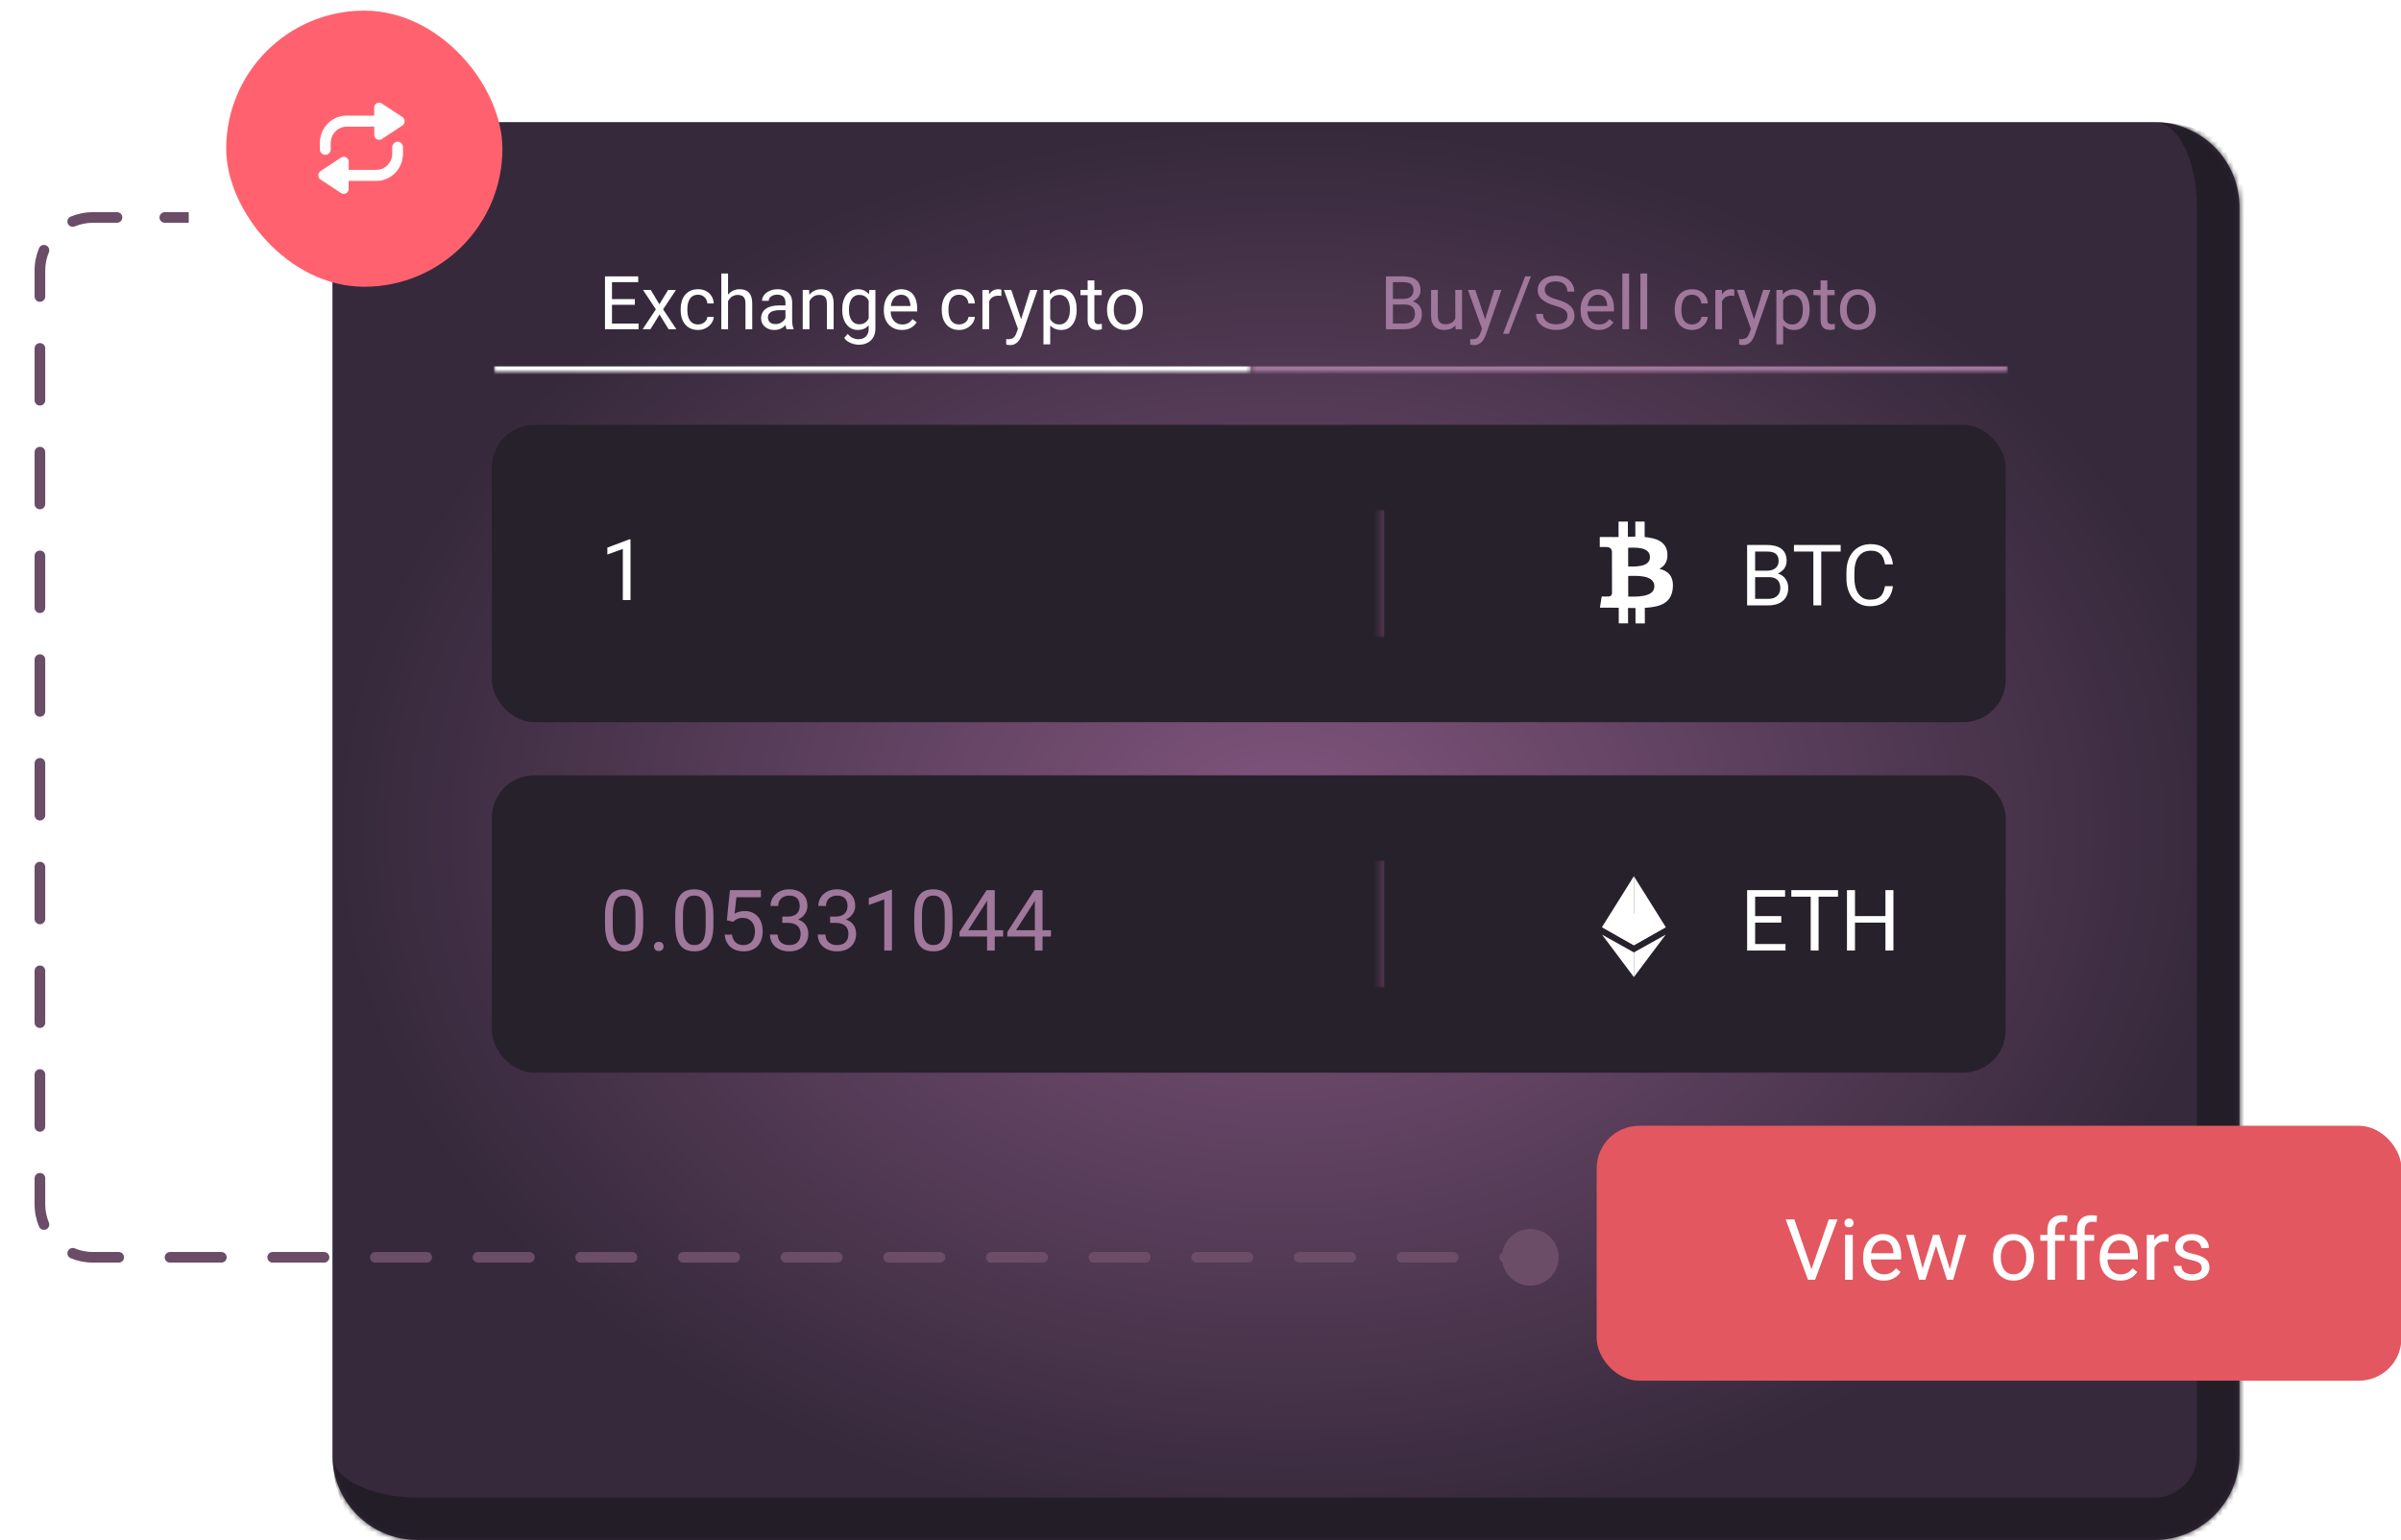 <svg fill="none" height="290" viewBox="0 0 452 290" width="452" xmlns="http://www.w3.org/2000/svg" xmlns:xlink="http://www.w3.org/1999/xlink"><filter id="a" color-interpolation-filters="sRGB" filterUnits="userSpaceOnUse" height="206.148" width="290.9" x="4.521" y="37.951"><feFlood flood-opacity="0" result="BackgroundImageFix"/><feBlend in="SourceGraphic" in2="BackgroundImageFix" mode="normal" result="shape"/><feGaussianBlur result="effect1_foregroundBlur_15000_120306" stdDeviation="1"/></filter><radialGradient id="b" cx="0" cy="0" gradientTransform="matrix(0 133.5 -179.5 0 242.084 156.5)" gradientUnits="userSpaceOnUse" r="1"><stop offset="0" stop-color="#81557e"/><stop offset="1" stop-color="#36293b"/></radialGradient><clipPath id="c"><path d="m0 0h452v290h-452z"/></clipPath><mask id="d" fill="#fff"><path d="m62.584 39c0-8.837 7.163-16 16-16h327c8.837 0 16 7.163 16 16v235c0 8.837-7.163 16-16 16h-327c-8.837 0-16-7.163-16-16z" fill="#fff"/></mask><mask id="e" fill="#fff"><path d="m259.584 162h36v24h-36z" fill="#fff"/></mask><mask id="f" fill="#fff"><path d="m259.584 96h36v24h-36z" fill="#fff"/></mask><mask id="g" fill="#fff"><path d="m93 48h142.5v22h-142.5z" fill="#fff"/></mask><mask id="h" fill="#fff"><path d="m235.5 48h142.5v22h-142.5z" fill="#fff"/></mask><g clip-path="url(#c)"><path d="m62.584 39c0-8.837 7.163-16 16-16h327c8.837 0 16 7.163 16 16v235c0 8.837-7.163 16-16 16h-327c-8.837 0-16-7.163-16-16z" fill="url(#b)"/><path d="m62.584 23h359zm367 251c0 13.255-10.745 24-24 24h-319c-13.255 0-24-10.745-24-24 0 4.418 7.163 8 16 8h327c4.419 0 8-3.582 8-8zm-367 16v-267zm343-267c13.255 0 24 10.745 24 24v227c0 13.255-10.745 24-24 24v-16c4.419 0 8-3.582 8-8v-235c0-8.837-3.581-16-8-16z" fill="#231d28" mask="url(#d)"/><g filter="url(#a)"><path d="m17.52 40.951v-1zm-10 10h1zm-0 175.815h-1zm10 10v-1zm270.566 0v1c.2 0 .394-.059.56-.171zm.206-5.33c-2.943-.113-5.421 2.181-5.534 5.125-.113 2.943 2.181 5.421 5.124 5.534 2.944.113 5.421-2.181 5.535-5.124.113-2.944-2.181-5.422-5.125-5.535zm-257.26-191.485c-.552 0-1 .448-1 1s.448 1 1 1zm-9.008 2c.552 0 1-.448 1-1s-.448-1-1-1zm-8.715-1.165c-.51.211-.752.797-.541 1.307.212.51.797.752 1.307.541zm-4.107 6.72c.212-.51-.031-1.095-.541-1.307-.51-.212-1.095.03-1.307.541zm-2.683 8.329c0 .552.448 1 1 1 .552 0 1-.448 1-1zm2 9.768c0-.552-.448-1-1-1-.552 0-1 .448-1 1zm-2 9.768c0 .552.448 1 1 1 .552 0 1-.448 1-1zm2 9.768c0-.552-.448-1-1-1-.552 0-1 .448-1 1zm-2 9.768c0 .552.448 1 1 1 .552 0 1-.448 1-1zm2 9.768c0-.552-.448-1-1-1-.552 0-1 .448-1 1zm-2 9.767c0 .553.448 1 1 1 .552 0 1-.447 1-1zm2 9.768c0-.552-.448-1-1-1-.552 0-1 .448-1 1zm-2 9.767c0 .553.448 1 1 1 .552 0 1-.447 1-1zm2 9.768c0-.552-.448-1-1-1s-1 .448-1 1zm-2 9.767c0 .553.448 1 1 1 .552 0 1-.447 1-1zm2 9.768c0-.552-.448-1-1-1-.552 0-1 .448-1 1zm-2 9.767c0 .553.448 1 1 1 .552 0 1-.447 1-1zm2 9.768c0-.552-.448-1-1-1-.552 0-1 .448-1 1zm-2 9.767c0 .553.448 1 1 1 .552 0 1-.447 1-1zm2 9.768c0-.552-.448-1-1-1-.552 0-1 .448-1 1zm-2 9.767c0 .553.448 1 1 1 .552 0 1-.447 1-1zm2 9.768c0-.552-.448-1-1-1-.552 0-1 .448-1 1zm-1.165 9.095c.212.51.797.752 1.307.54.51-.211.752-.796.541-1.307zm6.72 4.106c-.51-.211-1.095.031-1.307.541-.211.51.03 1.095.541 1.307zm8.276 2.683c.552 0 1-.448 1-1 0-.553-.448-1-1-1zm9.663-2c-.552 0-1 .447-1 1 0 .552.448 1 1 1zm9.663 2c.552 0 1-.448 1-1 0-.553-.448-1-1-1zm9.663-2c-.552 0-1 .447-1 1 0 .552.448 1 1 1zm9.663 2c.552 0 1-.448 1-1 0-.553-.448-1-1-1zm9.663-2c-.552 0-1 .447-1 1 0 .552.448 1 1 1zm9.663 2c.552 0 1-.448 1-1 0-.553-.448-1-1-1zm9.663-2c-.552 0-1 .447-1 1 0 .552.448 1 1 1zm9.663 2c.552 0 1-.448 1-1s-.447-1-1-1zm9.664-2c-.553 0-1 .448-1 1s.447 1 1 1zm9.663 2c.552 0 1-.448 1-1s-.448-1-1-1zm9.663-2c-.553 0-1 .448-1 1s.447 1 1 1zm9.663 2c.552 0 1-.448 1-1s-.448-1-1-1zm9.663-2c-.552 0-1 .448-1 1s.448 1 1 1zm9.663 2c.552 0 1-.448 1-1s-.448-1-1-1zm9.663-2c-.552 0-1 .448-1 1s.448 1 1 1zm9.663 2c.552 0 1-.448 1-1s-.448-1-1-1zm9.663-2c-.552 0-1 .448-1 1s.448 1 1 1zm9.663 2c.552 0 1-.448 1-1s-.448-1-1-1zm9.663-2c-.552 0-1 .448-1 1s.448 1 1 1zm9.663 2c.553 0 1-.448 1-1s-.447-1-1-1zm9.663-2c-.552 0-1 .448-1 1s.448 1 1 1zm9.663 2c.553 0 1-.448 1-1s-.447-1-1-1zm9.664-2c-.553 0-1 .448-1 1s.447 1 1 1zm9.663 2c.552 0 1-.448 1-1s-.448-1-1-1zm9.663-2c-.553 0-1 .448-1 1s.447 1 1 1zm9.663 2c.552 0 1-.448 1-1s-.448-1-1-1zm9.663-2c-.552 0-1 .448-1 1s.448 1 1 1zm5.391 1.829c.458-.309.578-.93.27-1.388-.309-.458-.931-.579-1.389-.27zm-1.118-1.658c-.458.309-.579.93-.27 1.388s.93.579 1.388.27zm-251.992-195.986h-4.504v2h4.504zm-13.512 0h-4.504v2h4.504zm-4.504 0c-1.49 0-2.913.297-4.211.835l.766 1.847c1.06-.44 2.223-.682 3.445-.682zm-10.165 6.789c-.538 1.298-.835 2.721-.835 4.211h2c-0-1.222.243-2.385.683-3.445zm-.835 4.211v4.884h2v-4.884zm-0 14.651v9.768h2v-9.768zm0 19.535v9.768h2v-9.768zm0 19.535v9.767h2v-9.767zm0 19.535v9.767h2v-9.767zm0 19.535v9.767h2v-9.767zm0 19.535v9.767h2v-9.767zm0 19.535v9.767h2v-9.767zm0 19.535v9.767h2v-9.767zm0 19.535v4.884h2v-4.884zm0 4.884c0 1.489.297 2.912.835 4.211l1.847-.767c-.439-1.059-.683-2.222-.683-3.444zm6.789 10.165c1.298.538 2.721.835 4.211.835v-2c-1.222 0-2.385-.243-3.445-.683zm4.211.835h4.832v-2h-4.832zm14.495 0h9.663v-2h-9.663zm19.326 0h9.663v-2h-9.663zm19.326 0h9.663v-2h-9.663zm19.326 0h9.663v-2h-9.663zm19.327 0h9.663v-2h-9.663zm19.326 0h9.663v-2h-9.663zm19.326 0h9.663v-2h-9.663zm19.326 0h9.663v-2h-9.663zm19.326 0h9.663v-2h-9.663zm19.326 0h9.663v-2h-9.663zm19.326 0h9.663v-2h-9.663zm19.327 0h9.663v-2h-9.663zm19.326 0h9.663v-2h-9.663zm19.326 0h4.831v-2h-4.831zm5.391-.171-1.119-1.658zm0 0-1.118-1.658zm-271.126-196.644v-1zm-10 10h1zm-0 175.815h-1zm10 10v-1zm270.566 0v1c.2 0 .394-.059.56-.171zm.206-5.33c-2.943-.113-5.421 2.181-5.534 5.125-.113 2.943 2.181 5.421 5.124 5.534 2.944.113 5.421-2.181 5.535-5.124.113-2.944-2.181-5.422-5.125-5.535zm-257.26-191.485c-.552 0-1 .448-1 1s.448 1 1 1zm-9.008 2c.552 0 1-.448 1-1s-.448-1-1-1zm-8.715-1.165c-.51.211-.752.797-.541 1.307.212.51.797.752 1.307.541zm-4.107 6.72c.212-.51-.031-1.095-.541-1.307-.51-.212-1.095.03-1.307.541zm-2.683 8.329c0 .552.448 1 1 1 .552 0 1-.448 1-1zm2 9.768c0-.552-.448-1-1-1-.552 0-1 .448-1 1zm-2 9.768c0 .552.448 1 1 1 .552 0 1-.448 1-1zm2 9.768c0-.552-.448-1-1-1-.552 0-1 .448-1 1zm-2 9.768c0 .552.448 1 1 1 .552 0 1-.448 1-1zm2 9.768c0-.552-.448-1-1-1-.552 0-1 .448-1 1zm-2 9.767c0 .553.448 1 1 1 .552 0 1-.447 1-1zm2 9.768c0-.552-.448-1-1-1-.552 0-1 .448-1 1zm-2 9.767c0 .553.448 1 1 1 .552 0 1-.447 1-1zm2 9.768c0-.552-.448-1-1-1s-1 .448-1 1zm-2 9.767c0 .553.448 1 1 1 .552 0 1-.447 1-1zm2 9.768c0-.552-.448-1-1-1-.552 0-1 .448-1 1zm-2 9.767c0 .553.448 1 1 1 .552 0 1-.447 1-1zm2 9.768c0-.552-.448-1-1-1-.552 0-1 .448-1 1zm-2 9.767c0 .553.448 1 1 1 .552 0 1-.447 1-1zm2 9.768c0-.552-.448-1-1-1-.552 0-1 .448-1 1zm-2 9.767c0 .553.448 1 1 1 .552 0 1-.447 1-1zm2 9.768c0-.552-.448-1-1-1-.552 0-1 .448-1 1zm-1.165 9.095c.212.51.797.752 1.307.54.51-.211.752-.796.541-1.307zm6.72 4.106c-.51-.211-1.095.031-1.307.541-.211.51.03 1.095.541 1.307zm8.276 2.683c.552 0 1-.448 1-1 0-.553-.448-1-1-1zm9.663-2c-.552 0-1 .447-1 1 0 .552.448 1 1 1zm9.663 2c.552 0 1-.448 1-1 0-.553-.448-1-1-1zm9.663-2c-.552 0-1 .447-1 1 0 .552.448 1 1 1zm9.663 2c.552 0 1-.448 1-1 0-.553-.448-1-1-1zm9.663-2c-.552 0-1 .447-1 1 0 .552.448 1 1 1zm9.663 2c.552 0 1-.448 1-1 0-.553-.448-1-1-1zm9.663-2c-.552 0-1 .447-1 1 0 .552.448 1 1 1zm9.663 2c.552 0 1-.448 1-1s-.447-1-1-1zm9.664-2c-.553 0-1 .448-1 1s.447 1 1 1zm9.663 2c.552 0 1-.448 1-1s-.448-1-1-1zm9.663-2c-.553 0-1 .448-1 1s.447 1 1 1zm9.663 2c.552 0 1-.448 1-1s-.448-1-1-1zm9.663-2c-.552 0-1 .448-1 1s.448 1 1 1zm9.663 2c.552 0 1-.448 1-1s-.448-1-1-1zm9.663-2c-.552 0-1 .448-1 1s.448 1 1 1zm9.663 2c.552 0 1-.448 1-1s-.448-1-1-1zm9.663-2c-.552 0-1 .448-1 1s.448 1 1 1zm9.663 2c.552 0 1-.448 1-1s-.448-1-1-1zm9.663-2c-.552 0-1 .448-1 1s.448 1 1 1zm9.663 2c.553 0 1-.448 1-1s-.447-1-1-1zm9.663-2c-.552 0-1 .448-1 1s.448 1 1 1zm9.663 2c.553 0 1-.448 1-1s-.447-1-1-1zm9.664-2c-.553 0-1 .448-1 1s.447 1 1 1zm9.663 2c.552 0 1-.448 1-1s-.448-1-1-1zm9.663-2c-.553 0-1 .448-1 1s.447 1 1 1zm9.663 2c.552 0 1-.448 1-1s-.448-1-1-1zm9.663-2c-.552 0-1 .448-1 1s.448 1 1 1zm5.391 1.829c.458-.309.578-.93.27-1.388-.309-.458-.931-.579-1.389-.27zm-1.118-1.658c-.458.309-.579.93-.27 1.388s.93.579 1.388.27zm-251.992-195.986h-4.504v2h4.504zm-13.512 0h-4.504v2h4.504zm-4.504 0c-1.49 0-2.913.297-4.211.835l.766 1.847c1.06-.44 2.223-.682 3.445-.682zm-10.165 6.789c-.538 1.298-.835 2.721-.835 4.211h2c-0-1.222.243-2.385.683-3.445zm-.835 4.211v4.884h2v-4.884zm-0 14.651v9.768h2v-9.768zm0 19.535v9.768h2v-9.768zm0 19.535v9.767h2v-9.767zm0 19.535v9.767h2v-9.767zm0 19.535v9.767h2v-9.767zm0 19.535v9.767h2v-9.767zm0 19.535v9.767h2v-9.767zm0 19.535v9.767h2v-9.767zm0 19.535v4.884h2v-4.884zm0 4.884c0 1.489.297 2.912.835 4.211l1.847-.767c-.439-1.059-.683-2.222-.683-3.444zm6.789 10.165c1.298.538 2.721.835 4.211.835v-2c-1.222 0-2.385-.243-3.445-.683zm4.211.835h4.832v-2h-4.832zm14.495 0h9.663v-2h-9.663zm19.326 0h9.663v-2h-9.663zm19.326 0h9.663v-2h-9.663zm19.326 0h9.663v-2h-9.663zm19.327 0h9.663v-2h-9.663zm19.326 0h9.663v-2h-9.663zm19.326 0h9.663v-2h-9.663zm19.326 0h9.663v-2h-9.663zm19.326 0h9.663v-2h-9.663zm19.326 0h9.663v-2h-9.663zm19.326 0h9.663v-2h-9.663zm19.327 0h9.663v-2h-9.663zm19.326 0h9.663v-2h-9.663zm19.326 0h4.831v-2h-4.831zm5.391-.171-1.119-1.658zm0 0-1.118-1.658z" fill="#6b4d68"/></g><rect fill="#27212b" height="56" rx="8" width="285" x="92.585" y="146"/><g fill="#fff"><path d="m307.586 172-6.002 2.61 6.002 3.39 5.998-3.39z"/><path d="m301.584 174.586 6 3.414v-13z"/><path d="m307.584 165v13l6-3.414z"/><path d="m301.584 176 6 8v-4.645z"/><path d="m307.584 179.355v4.645l6-8z"/><path d="m336.131 177.773v1.227h-6.023v-1.227zm-5.718-10.148v11.375h-1.508v-11.375zm4.921 4.891v1.226h-5.226v-1.226zm.719-4.891v1.234h-5.945v-1.234zm6.305 0v11.375h-1.484v-11.375zm3.656 0v1.234h-8.789v-1.234zm9.117 4.891v1.226h-6.156v-1.226zm-5.922-4.891v11.375h-1.507v-11.375zm7.235 0v11.375h-1.5v-11.375z"/></g><path d="m260.584 186v-24h-2v24z" fill="#51354f" mask="url(#e)"/><path d="m121.086 172.406v1.735c0 .932-.083 1.718-.25 2.359s-.406 1.156-.719 1.547c-.312.391-.69.674-1.133.851-.437.172-.932.258-1.484.258-.438 0-.841-.054-1.211-.164-.37-.109-.703-.284-1-.523-.292-.245-.542-.563-.75-.953-.208-.391-.367-.865-.477-1.422-.109-.558-.164-1.209-.164-1.953v-1.735c0-.932.084-1.713.25-2.344.172-.63.414-1.135.727-1.515.313-.386.687-.662 1.125-.828.443-.167.938-.25 1.484-.25.443 0 .849.054 1.219.164.375.104.708.273 1 .508.292.229.539.536.742.921.209.381.367.847.477 1.399.109.552.164 1.2.164 1.945zm-1.453 1.969v-2.211c0-.51-.031-.958-.094-1.344-.057-.39-.143-.724-.258-1-.114-.276-.26-.5-.437-.672-.172-.171-.373-.296-.602-.375-.224-.083-.476-.125-.758-.125-.343 0-.648.066-.914.196-.265.125-.489.325-.672.601-.177.276-.312.638-.406 1.086s-.14.992-.14 1.633v2.211c0 .51.028.961.086 1.352.062.39.153.729.273 1.015.12.281.266.513.437.696.172.182.37.317.594.406.229.083.482.125.758.125.354 0 .664-.068.93-.203.265-.136.487-.347.664-.633.182-.292.317-.664.406-1.117.089-.459.133-1.006.133-1.641zm3.492 3.859c0-.244.076-.45.227-.617.156-.172.38-.258.671-.258.292 0 .513.086.665.258.156.167.234.373.234.617 0 .24-.078.443-.234.61-.152.166-.373.25-.665.25-.291 0-.515-.084-.671-.25-.151-.167-.227-.37-.227-.61zm11.18-5.828v1.735c0 .932-.084 1.718-.25 2.359-.167.641-.407 1.156-.719 1.547-.313.391-.69.674-1.133.851-.437.172-.932.258-1.484.258-.438 0-.841-.054-1.211-.164-.37-.109-.703-.284-1-.523-.292-.245-.542-.563-.75-.953-.209-.391-.367-.865-.477-1.422-.109-.558-.164-1.209-.164-1.953v-1.735c0-.932.084-1.713.25-2.344.172-.63.414-1.135.727-1.515.312-.386.687-.662 1.125-.828.442-.167.937-.25 1.484-.25.443 0 .849.054 1.219.164.375.104.708.273 1 .508.292.229.539.536.742.921.208.381.367.847.477 1.399.109.552.164 1.2.164 1.945zm-1.453 1.969v-2.211c0-.51-.032-.958-.094-1.344-.057-.39-.143-.724-.258-1s-.26-.5-.438-.672c-.171-.171-.372-.296-.601-.375-.224-.083-.477-.125-.758-.125-.344 0-.648.066-.914.196-.266.125-.49.325-.672.601-.177.276-.312.638-.406 1.086s-.141.992-.141 1.633v2.211c0 .51.029.961.086 1.352.063.39.154.729.274 1.015.119.281.265.513.437.696.172.182.37.317.594.406.229.083.482.125.758.125.354 0 .664-.068.929-.203.266-.136.487-.347.664-.633.183-.292.318-.664.407-1.117.088-.459.133-1.006.133-1.641zm5.14-.789-1.156-.297.57-5.664h5.836v1.336h-4.609l-.344 3.094c.208-.12.471-.232.789-.336.323-.104.693-.157 1.11-.157.526 0 .997.092 1.414.274.416.177.77.432 1.062.766.297.333.524.734.68 1.203.156.468.234.992.234 1.57 0 .547-.075 1.049-.226 1.508-.146.458-.368.859-.664 1.203-.297.338-.672.602-1.126.789-.447.187-.976.281-1.585.281-.459 0-.894-.062-1.305-.187-.406-.13-.771-.326-1.094-.586-.318-.266-.578-.594-.781-.985-.198-.395-.323-.859-.375-1.39h1.375c.062.427.187.786.375 1.078.187.292.432.513.734.664.308.146.664.219 1.071.219.343 0 .648-.06.914-.18.265-.12.489-.292.671-.516.183-.224.321-.494.415-.812.099-.318.148-.675.148-1.07 0-.36-.049-.693-.148-1-.099-.308-.248-.576-.446-.805-.192-.229-.429-.406-.711-.531-.281-.131-.604-.196-.968-.196-.485 0-.852.065-1.102.196-.245.13-.497.307-.758.531zm9.281-.984h1.032c.505 0 .922-.084 1.25-.25.333-.172.58-.404.742-.696.167-.297.25-.63.25-1 0-.437-.073-.804-.219-1.101s-.364-.521-.656-.672-.662-.227-1.11-.227c-.406 0-.765.081-1.078.242-.307.157-.549.381-.726.672-.172.292-.258.636-.258 1.032h-1.445c0-.579.146-1.105.437-1.579.292-.474.701-.851 1.227-1.132.531-.282 1.146-.422 1.843-.422.688 0 1.29.122 1.805.367.516.24.917.599 1.203 1.078.287.474.43 1.065.43 1.774 0 .286-.068.593-.203.921-.13.323-.336.625-.617.907-.276.281-.636.513-1.078.695-.443.177-.974.266-1.594.266h-1.235zm0 1.187v-.867h1.235c.724 0 1.323.086 1.797.258s.846.401 1.117.687c.276.287.469.602.578.945.115.339.172.678.172 1.016 0 .531-.091 1.003-.274 1.414-.177.412-.429.761-.757 1.047-.323.287-.703.503-1.141.649-.438.145-.914.218-1.43.218-.494 0-.961-.07-1.398-.211-.432-.14-.815-.343-1.149-.609-.333-.271-.593-.602-.781-.992-.187-.396-.281-.847-.281-1.352h1.445c0 .396.086.742.258 1.039.177.297.427.529.75.696.328.161.714.242 1.156.242.443 0 .823-.076 1.141-.227.323-.156.57-.39.742-.703.177-.312.266-.706.266-1.18s-.099-.862-.297-1.164c-.198-.307-.479-.534-.844-.679-.359-.151-.784-.227-1.273-.227zm9-1.187h1.032c.505 0 .922-.084 1.25-.25.333-.172.58-.404.742-.696.167-.297.25-.63.25-1 0-.437-.073-.804-.219-1.101s-.364-.521-.656-.672-.662-.227-1.11-.227c-.406 0-.765.081-1.078.242-.307.157-.549.381-.726.672-.172.292-.258.636-.258 1.032h-1.445c0-.579.146-1.105.437-1.579.292-.474.701-.851 1.227-1.132.531-.282 1.146-.422 1.843-.422.688 0 1.29.122 1.805.367.516.24.917.599 1.203 1.078.287.474.43 1.065.43 1.774 0 .286-.068.593-.203.921-.13.323-.336.625-.617.907-.276.281-.636.513-1.078.695-.443.177-.974.266-1.594.266h-1.235zm0 1.187v-.867h1.235c.724 0 1.323.086 1.797.258s.846.401 1.117.687c.276.287.469.602.578.945.115.339.172.678.172 1.016 0 .531-.091 1.003-.274 1.414-.177.412-.429.761-.757 1.047-.323.287-.703.503-1.141.649-.438.145-.914.218-1.43.218-.494 0-.961-.07-1.398-.211-.432-.14-.815-.343-1.149-.609-.333-.271-.593-.602-.781-.992-.187-.396-.281-.847-.281-1.352h1.445c0 .396.086.742.258 1.039.177.297.427.529.75.696.328.161.714.242 1.156.242.443 0 .823-.076 1.141-.227.323-.156.57-.39.742-.703.177-.312.266-.706.266-1.18s-.099-.862-.297-1.164c-.198-.307-.479-.534-.844-.679-.359-.151-.784-.227-1.273-.227zm11.641-6.227v11.438h-1.445v-9.633l-2.914 1.063v-1.305l4.133-1.563zm11.391 4.844v1.735c0 .932-.084 1.718-.25 2.359-.167.641-.407 1.156-.719 1.547-.313.391-.69.674-1.133.851-.437.172-.932.258-1.484.258-.438 0-.841-.054-1.211-.164-.37-.109-.703-.284-1-.523-.292-.245-.542-.563-.75-.953-.209-.391-.367-.865-.477-1.422-.109-.558-.164-1.209-.164-1.953v-1.735c0-.932.084-1.713.25-2.344.172-.63.414-1.135.727-1.515.312-.386.687-.662 1.125-.828.442-.167.937-.25 1.484-.25.443 0 .849.054 1.219.164.375.104.708.273 1 .508.292.229.539.536.742.921.208.381.367.847.477 1.399.109.552.164 1.2.164 1.945zm-1.453 1.969v-2.211c0-.51-.032-.958-.094-1.344-.057-.39-.143-.724-.258-1s-.26-.5-.438-.672c-.171-.171-.372-.296-.601-.375-.224-.083-.477-.125-.758-.125-.344 0-.648.066-.914.196-.266.125-.49.325-.672.601-.177.276-.312.638-.406 1.086s-.141.992-.141 1.633v2.211c0 .51.029.961.086 1.352.063.39.154.729.274 1.015.119.281.265.513.437.696.172.182.37.317.594.406.229.083.482.125.758.125.354 0 .664-.068.929-.203.266-.136.487-.347.664-.633.183-.292.318-.664.407-1.117.088-.459.133-1.006.133-1.641zm11 .797v1.187h-8.219v-.851l5.094-7.883h1.179l-1.265 2.281-3.368 5.266zm-1.586-7.547v11.375h-1.446v-11.375zm10.586 7.547v1.187h-8.219v-.851l5.094-7.883h1.179l-1.265 2.281-3.368 5.266zm-1.586-7.547v11.375h-1.446v-11.375z" fill="#a0789c"/><rect fill="#27212b" height="56" rx="8" width="285" x="92.585" y="80"/><path d="m118.695 101.562v11.438h-1.445v-9.633l-2.914 1.063v-1.305l4.133-1.563z" fill="#fff"/><path d="m260.584 120v-24h-2v24z" fill="#51354f" mask="url(#f)"/><path d="m313.885 104.13c-.205-2.093-2.001-2.797-4.268-2.999l-.007-2.903-1.756-.002.007 2.827c-.462-.001-.936.008-1.402.016l-.006-2.845-1.755-.002.006 2.903c-.38.007-.753.013-1.117.013l-.002-.008-2.422-.004.005 1.887s1.297-.023 1.275.001c.711.001.944.417 1.012.775l.007 3.307c.062 0 .124.005.186.013h-.188l.01 4.633c-.031.226-.162.584-.658.584.022.021-1.277-.001-1.277-.001l-.344 2.11 2.29.004c.425.001.843.009 1.253.012l.007 2.936 1.751.003-.006-2.904c.481.01.947.015 1.402.014l.006 2.894 1.756.002-.006-2.93c2.951-.167 5.015-.913 5.266-3.702.202-2.246-.851-3.25-2.527-3.657 1.017-.52 1.651-1.439 1.499-2.97zm-2.442 6.276c.005 2.194-3.728 1.938-4.918 1.94l-.008-3.89c1.19.001 4.92-.339 4.925 1.949zm-.829-5.49c.004 1.997-3.11 1.76-4.101 1.759l-.007-3.528c.99 0 4.103-.313 4.107 1.768z" fill="#fff"/><path d="m332.959 108.68h-2.882l-.016-1.211h2.617c.433 0 .81-.073 1.133-.219s.573-.354.75-.625c.182-.276.273-.604.273-.984 0-.417-.08-.756-.242-1.016-.156-.266-.398-.458-.726-.578-.323-.125-.735-.188-1.235-.188h-2.218v10.141h-1.508v-11.375h3.726c.584 0 1.105.06 1.563.18.458.114.846.297 1.164.547.323.244.568.557.734.937.167.38.25.836.25 1.367 0 .469-.12.893-.359 1.274-.24.375-.573.682-1 .922-.422.239-.917.393-1.484.46zm-.07 5.32h-3.406l.851-1.227h2.555c.479 0 .886-.083 1.219-.25.338-.166.596-.401.773-.703.177-.307.266-.669.266-1.086 0-.422-.076-.786-.227-1.093-.151-.308-.388-.545-.711-.711-.322-.167-.739-.25-1.25-.25h-2.148l.016-1.211h2.937l.32.437c.547.047 1.011.203 1.391.469.38.26.669.594.867 1 .203.406.305.854.305 1.344 0 .708-.156 1.307-.469 1.797-.307.484-.742.854-1.304 1.109-.563.25-1.224.375-1.985.375zm9.969-11.375v11.375h-1.484v-11.375zm3.656 0v1.234h-8.789v-1.234zm8.336 7.758h1.5c-.078.719-.284 1.362-.617 1.929-.333.568-.805 1.019-1.414 1.352-.61.328-1.37.492-2.281.492-.667 0-1.274-.125-1.821-.375-.541-.25-1.008-.604-1.398-1.062-.391-.464-.693-1.018-.906-1.664-.209-.651-.313-1.375-.313-2.172v-1.133c0-.797.104-1.518.313-2.164.213-.651.518-1.208.914-1.672.401-.463.882-.82 1.445-1.07.562-.25 1.195-.375 1.898-.375.86 0 1.586.161 2.18.484s1.055.771 1.383 1.344c.333.568.539 1.226.617 1.976h-1.5c-.073-.531-.208-.987-.406-1.367-.198-.385-.479-.682-.844-.89-.364-.209-.841-.313-1.43-.313-.505 0-.95.096-1.336.289-.38.193-.7.466-.96.82-.256.355-.448.779-.579 1.274-.13.495-.195 1.044-.195 1.648v1.149c0 .557.057 1.081.172 1.57.12.49.299.919.539 1.289s.544.662.914.875c.37.209.807.313 1.313.313.64 0 1.151-.102 1.531-.305s.667-.495.859-.875c.198-.38.339-.836.422-1.367z" fill="#fff"/><rect fill="#e35760" height="48" rx="8" width="151.5" x="300.584" y="212"/><path d="m340.928 239.273 3.352-9.648h1.633l-4.211 11.375h-1.164zm-3.133-9.648 3.321 9.648.414 1.727h-1.164l-4.203-11.375zm11 2.922v8.453h-1.453v-8.453zm-1.562-2.242c0-.235.07-.433.211-.594.146-.162.359-.242.64-.242.277 0 .487.08.633.242.151.161.227.359.227.594 0 .224-.076.416-.227.578-.146.156-.356.234-.633.234-.281 0-.494-.078-.64-.234-.141-.162-.211-.354-.211-.578zm7.391 10.851c-.589 0-1.123-.099-1.602-.297-.474-.203-.883-.487-1.227-.851-.338-.365-.599-.797-.781-1.297s-.273-1.047-.273-1.641v-.328c0-.687.101-1.299.304-1.836.204-.541.48-1 .829-1.375.348-.375.744-.659 1.187-.851.443-.193.901-.289 1.375-.289.604 0 1.125.104 1.563.312.442.208.804.5 1.085.875.282.37.49.807.625 1.313.136.5.204 1.047.204 1.64v.649h-6.313v-1.18h4.867v-.109c-.021-.375-.099-.74-.234-1.094-.13-.354-.339-.646-.625-.875-.287-.229-.677-.344-1.172-.344-.328 0-.63.07-.906.211-.276.135-.513.339-.711.609-.198.271-.352.602-.461.993-.109.39-.164.841-.164 1.351v.328c0 .401.055.779.164 1.133.114.349.279.656.492.922.219.266.482.474.789.625.313.151.667.227 1.063.227.51 0 .942-.105 1.297-.313.354-.208.664-.487.929-.836l.875.695c-.182.276-.414.539-.695.789s-.628.454-1.039.61c-.406.156-.888.234-1.445.234zm7.117-1.656 2.172-6.953h.953l-.188 1.383-2.211 7.07h-.929zm-1.461-6.953 1.851 7.031.133 1.422h-.976l-2.454-8.453zm6.664 6.976 1.765-6.976h1.438l-2.453 8.453h-.969zm-1.867-6.976 2.125 6.836.242 1.617h-.922l-2.273-7.086-.188-1.367zm10.14 4.32v-.179c0-.61.089-1.175.266-1.696.177-.526.432-.982.766-1.367.333-.391.737-.693 1.21-.906.474-.219 1.006-.328 1.594-.328.594 0 1.128.109 1.602.328.479.213.885.515 1.219.906.338.385.596.841.773 1.367.177.521.266 1.086.266 1.696v.179c0 .61-.089 1.175-.266 1.695-.177.521-.435.977-.773 1.368-.334.385-.737.687-1.211.906-.469.213-1 .32-1.594.32s-1.128-.107-1.602-.32c-.474-.219-.88-.521-1.218-.906-.334-.391-.589-.847-.766-1.368-.177-.52-.266-1.085-.266-1.695zm1.446-.179v.179c0 .422.049.821.148 1.195.099.37.247.698.445.985.203.286.456.513.758.68.302.161.654.242 1.055.242.396 0 .742-.081 1.039-.242.302-.167.552-.394.75-.68.198-.287.346-.615.445-.985.104-.374.156-.773.156-1.195v-.179c0-.417-.052-.81-.156-1.18-.099-.375-.25-.706-.453-.992-.198-.292-.448-.521-.75-.688-.297-.167-.646-.25-1.047-.25-.396 0-.745.083-1.047.25-.297.167-.547.396-.75.688-.198.286-.346.617-.445.992-.099.37-.148.763-.148 1.18zm10.218 4.312h-1.445v-9.344c0-.609.109-1.122.328-1.539.224-.422.544-.739.961-.953.417-.219.912-.328 1.484-.328.167 0 .334.01.5.031.172.021.339.052.5.094l-.078 1.18c-.109-.026-.234-.045-.375-.055-.135-.01-.27-.016-.406-.016-.307 0-.573.063-.797.188-.219.12-.385.297-.5.531-.114.234-.172.523-.172.867zm1.797-8.453v1.109h-4.578v-1.109zm3.766 8.453h-1.445v-9.344c0-.609.109-1.122.328-1.539.224-.422.544-.739.961-.953.416-.219.911-.328 1.484-.328.167 0 .333.01.5.031.172.021.339.052.5.094l-.078 1.18c-.11-.026-.235-.045-.375-.055-.136-.01-.271-.016-.406-.016-.308 0-.573.063-.797.188-.219.12-.386.297-.5.531-.115.234-.172.523-.172.867zm1.797-8.453v1.109h-4.578v-1.109zm4.929 8.609c-.588 0-1.122-.099-1.601-.297-.474-.203-.883-.487-1.227-.851-.338-.365-.599-.797-.781-1.297s-.273-1.047-.273-1.641v-.328c0-.687.101-1.299.304-1.836.203-.541.479-1 .828-1.375s.745-.659 1.188-.851c.443-.193.901-.289 1.375-.289.604 0 1.125.104 1.562.312.443.208.805.5 1.086.875.282.37.49.807.625 1.313.136.5.203 1.047.203 1.64v.649h-6.312v-1.18h4.867v-.109c-.021-.375-.099-.74-.234-1.094-.13-.354-.339-.646-.625-.875-.287-.229-.677-.344-1.172-.344-.328 0-.63.07-.906.211-.276.135-.513.339-.711.609-.198.271-.352.602-.461.993-.11.39-.164.841-.164 1.351v.328c0 .401.054.779.164 1.133.114.349.278.656.492.922.219.266.482.474.789.625.313.151.667.227 1.063.227.51 0 .942-.105 1.296-.313.355-.208.664-.487.93-.836l.875.695c-.182.276-.414.539-.695.789s-.628.454-1.039.61c-.407.156-.888.234-1.446.234zm6.422-7.281v7.125h-1.445v-8.453h1.406zm2.641-1.375-.008 1.344c-.12-.026-.234-.042-.344-.047-.104-.011-.224-.016-.359-.016-.333 0-.628.052-.883.157-.255.104-.471.25-.648.437s-.318.411-.422.672c-.099.255-.164.536-.195.844l-.407.234c0-.51.05-.99.149-1.437.104-.448.263-.844.476-1.188.214-.349.485-.62.813-.812.333-.198.729-.297 1.187-.297.104 0 .224.013.36.039.135.021.229.044.281.07zm6.258 6.258c0-.209-.047-.401-.141-.578-.088-.183-.273-.347-.555-.492-.276-.152-.692-.282-1.25-.391-.468-.099-.893-.216-1.273-.352-.375-.135-.695-.299-.961-.492-.26-.193-.461-.419-.602-.68-.14-.26-.21-.565-.21-.914 0-.333.072-.648.218-.945.151-.297.362-.56.633-.789.276-.229.607-.409.992-.539.386-.13.815-.195 1.289-.195.677 0 1.256.119 1.735.359s.846.56 1.101.961c.255.396.383.836.383 1.32h-1.445c0-.234-.071-.461-.211-.679-.136-.224-.336-.409-.602-.555-.26-.146-.58-.219-.961-.219-.401 0-.726.063-.976.188-.245.119-.425.273-.539.461-.11.187-.164.385-.164.593 0 .157.026.297.078.422.057.12.156.232.297.336.14.099.338.193.593.281.256.089.581.177.977.266.693.156 1.263.344 1.711.563.448.218.781.486 1 .804s.328.703.328 1.156c0 .37-.078.709-.234 1.016-.151.307-.373.573-.664.797-.287.219-.631.391-1.032.516-.395.119-.841.179-1.336.179-.744 0-1.375-.133-1.89-.398-.516-.266-.906-.61-1.172-1.031-.266-.422-.399-.868-.399-1.336h1.454c.02.395.135.711.343.945.209.229.464.393.766.492.302.094.602.141.898.141.396 0 .727-.052.993-.157.27-.104.476-.247.617-.429.14-.182.211-.391.211-.625z" fill="#fff"/><rect fill="#ff626e" height="52" rx="26" width="52" x="42.584" y="2"/><path clip-rule="evenodd" d="m71.868 19.481 3.877 2.551c.264.181.423.488.423.814 0 .326-.159.615-.423.796l-3.877 2.551c-.141.09-.317.145-.493.145-.141 0-.3-.036-.441-.109-.3-.163-.476-.488-.476-.832v-1.538h-5.217c-1.639 0-2.979 1.375-2.979 3.058v1.194c0 .579-.458 1.049-1.022 1.049-.564 0-1.022-.47-1.022-1.049v-1.194c0-2.823 2.238-5.138 5.005-5.138h5.217v-1.502c0-.344.176-.669.476-.832.3-.163.67-.145.952.036zm1.973 8.251c0-.579.458-1.049 1.022-1.049.546 0 1.005.47 1.005 1.049v1.194c0 2.822-2.238 5.138-5.005 5.138h-5.234v1.502c0 .344-.176.669-.476.832-.141.072-.282.109-.441.109-.176 0-.335-.036-.493-.145l-3.877-2.551c-.264-.163-.423-.47-.423-.796 0-.326.159-.615.423-.796l3.877-2.551c.3-.199.652-.199.952-.036.3.163.476.488.476.832v1.52h5.217c1.639 0 2.979-1.375 2.979-3.058z" fill="#fff" fill-rule="evenodd"/><path d="m235.5 69h-142.5v2h142.5z" fill="#fff" mask="url(#g)"/><path d="m120.213 60.927v1.073h-5.271v-1.073zm-5.004-8.88v9.953h-1.319v-9.953zm4.307 4.279v1.073h-4.574v-1.073zm.629-4.279v1.08h-5.203v-1.08zm2.365 2.557 1.62 2.693 1.641-2.693h1.483l-2.42 3.65 2.495 3.746h-1.463l-1.709-2.775-1.709 2.775h-1.469l2.488-3.746-2.413-3.65zm8.914 6.494c.301 0 .579-.062.834-.185.255-.123.465-.292.629-.506.164-.219.257-.467.28-.745h1.203c-.023.438-.171.845-.444 1.224-.269.374-.622.677-1.06.909-.437.228-.918.342-1.442.342-.556 0-1.042-.098-1.456-.294-.41-.196-.752-.465-1.026-.807-.268-.342-.471-.734-.608-1.176-.132-.447-.198-.918-.198-1.415v-.287c0-.497.066-.966.198-1.408.137-.447.34-.841.608-1.183.274-.342.616-.611 1.026-.807.414-.196.9-.294 1.456-.294.579 0 1.084.118 1.517.355.433.232.773.551 1.019.957.251.401.387.857.41 1.367h-1.203c-.023-.305-.109-.581-.26-.827-.146-.246-.346-.442-.601-.588-.251-.15-.545-.226-.882-.226-.388 0-.713.077-.978.232-.259.15-.467.355-.622.615-.15.255-.26.54-.328.855-.064.31-.096.627-.096.95v.287c0 .324.032.643.096.957.064.315.171.599.321.855.155.255.363.46.622.615.265.15.593.226.985.226zm5.633-9.598v10.5h-1.265v-10.5zm-.301 6.521-.527-.021c.005-.506.08-.973.226-1.401.146-.433.351-.809.615-1.128.265-.319.579-.565.944-.738.369-.178.777-.267 1.223-.267.365 0 .693.05.985.15.291.096.54.251.745.465.209.214.369.492.478.834.11.337.164.75.164 1.237v4.847h-1.271v-4.86c0-.387-.057-.697-.171-.93-.114-.237-.28-.408-.499-.513-.219-.109-.488-.164-.807-.164-.314 0-.601.066-.861.198-.255.132-.476.315-.663.547-.182.232-.326.499-.431.8-.1.296-.15.611-.15.943zm11.108 2.714v-3.808c0-.292-.059-.545-.177-.759-.114-.219-.288-.387-.52-.506s-.52-.178-.861-.178c-.319 0-.6.055-.841.164-.237.109-.424.253-.561.431-.132.178-.198.369-.198.574h-1.265c0-.264.069-.526.205-.786.137-.26.333-.494.588-.704.26-.214.57-.383.93-.506.365-.128.77-.191 1.217-.191.538 0 1.012.091 1.422.273.414.182.738.458.97.827.237.365.356.823.356 1.374v3.445c0 .246.02.508.061.786.046.278.112.517.199.718v.109h-1.32c-.063-.146-.114-.34-.15-.581-.037-.246-.055-.474-.055-.683zm.219-3.22.014.889h-1.279c-.36 0-.681.03-.964.089-.282.055-.519.139-.71.253-.192.114-.338.258-.438.431-.1.169-.15.367-.15.595 0 .232.052.444.157.636s.262.344.472.458c.214.109.476.164.786.164.387 0 .729-.082 1.025-.246s.531-.365.704-.602c.178-.237.274-.467.287-.69l.54.608c-.032.191-.118.403-.259.636-.142.232-.331.456-.568.67-.232.21-.51.385-.834.526-.319.137-.679.205-1.08.205-.501 0-.941-.098-1.319-.294-.374-.196-.666-.458-.875-.786-.205-.333-.308-.704-.308-1.114 0-.397.078-.745.233-1.046.155-.305.378-.558.67-.759.291-.205.642-.36 1.052-.465.41-.105.868-.157 1.374-.157zm4.3-1.333v5.817h-1.265v-7.396h1.196zm-.301 1.839-.526-.021c.004-.506.079-.973.225-1.401.146-.433.351-.809.615-1.128.265-.319.579-.565.944-.738.369-.178.777-.267 1.223-.267.365 0 .693.05.985.15.292.096.54.251.745.465.21.214.369.492.478.834.11.337.165.75.165 1.237v4.847h-1.272v-4.86c0-.387-.057-.697-.171-.93-.114-.237-.28-.408-.499-.513-.219-.109-.487-.164-.806-.164-.315 0-.602.066-.862.198-.255.132-.476.315-.663.547-.182.232-.326.499-.431.8-.1.296-.15.611-.15.943zm11.566-3.418h1.149v7.239c0 .652-.132 1.208-.397 1.668-.264.46-.633.809-1.107 1.046-.469.242-1.012.362-1.627.362-.255 0-.556-.041-.902-.123-.342-.077-.679-.212-1.012-.403-.328-.187-.604-.44-.827-.759l.663-.752c.31.374.633.633.971.779.341.146.679.219 1.011.219.401 0 .748-.075 1.039-.226.292-.15.518-.374.677-.67.164-.292.246-.652.246-1.08v-5.674zm-5.092 3.78v-.144c0-.565.066-1.078.198-1.538.137-.465.33-.864.581-1.196.255-.333.563-.588.923-.766.36-.182.765-.273 1.217-.273.464 0 .87.082 1.216.246.351.16.648.394.889.704.246.305.44.674.581 1.107.141.433.239.923.294 1.47v.629c-.05.542-.148 1.03-.294 1.463-.141.433-.335.802-.581 1.107-.241.305-.538.54-.889.704-.351.16-.761.239-1.23.239-.442 0-.843-.093-1.203-.28-.356-.187-.661-.449-.916-.786-.255-.337-.451-.734-.588-1.189-.132-.46-.198-.959-.198-1.497zm1.264-.144v.144c0 .369.037.716.11 1.039.077.324.193.608.348.854.16.246.363.44.609.581.246.137.54.205.882.205.419 0 .765-.089 1.039-.267.273-.178.49-.412.649-.704.164-.292.292-.608.383-.95v-1.647c-.05-.251-.128-.492-.233-.725-.1-.237-.232-.447-.396-.629-.16-.187-.358-.335-.595-.444-.237-.109-.515-.164-.834-.164-.346 0-.645.073-.895.219-.246.141-.449.337-.609.588-.155.246-.271.533-.348.861-.073.324-.11.67-.11 1.039zm9.967 3.897c-.515 0-.982-.087-1.401-.26-.415-.178-.773-.426-1.074-.745-.296-.319-.524-.697-.683-1.135-.16-.438-.239-.916-.239-1.436v-.287c0-.602.089-1.137.266-1.606.178-.474.42-.875.725-1.203.305-.328.652-.577 1.039-.745s.788-.253 1.203-.253c.529 0 .984.091 1.367.273.388.182.704.438.95.766.247.324.429.706.547 1.148.119.438.178.916.178 1.435v.567h-5.523v-1.032h4.258v-.096c-.018-.328-.086-.647-.205-.957-.114-.31-.296-.565-.547-.766-.25-.201-.592-.301-1.025-.301-.287 0-.551.061-.793.184-.241.118-.449.296-.622.533-.173.237-.308.526-.403.868-.096.342-.144.736-.144 1.183v.287c0 .351.048.681.144.991.1.305.244.574.43.807.192.232.422.415.691.547.273.132.583.198.929.198.447 0 .825-.091 1.135-.273.31-.182.581-.426.814-.732l.765.608c-.159.241-.362.472-.608.69-.246.219-.549.397-.909.533-.356.137-.777.205-1.265.205zm10.787-1.039c.301 0 .579-.062.834-.185.255-.123.465-.292.629-.506.164-.219.258-.467.28-.745h1.204c-.023.438-.171.845-.445 1.224-.269.374-.622.677-1.059.909-.438.228-.919.342-1.443.342-.556 0-1.041-.098-1.456-.294-.41-.196-.752-.465-1.025-.807-.269-.342-.472-.734-.609-1.176-.132-.447-.198-.918-.198-1.415v-.287c0-.497.066-.966.198-1.408.137-.447.34-.841.609-1.183.273-.342.615-.611 1.025-.807.415-.196.9-.294 1.456-.294.579 0 1.085.118 1.518.355.433.232.772.551 1.018.957.251.401.388.857.411 1.367h-1.204c-.022-.305-.109-.581-.259-.827-.146-.246-.347-.442-.602-.588-.251-.15-.545-.226-.882-.226-.387 0-.713.077-.977.232-.26.15-.467.355-.622.615-.151.255-.26.54-.329.855-.063.31-.095.627-.095.95v.287c0 .324.032.643.095.957.064.315.171.599.322.855.155.255.362.46.622.615.264.15.592.226.984.226zm5.633-5.332v6.234h-1.265v-7.396h1.231zm2.311-1.203-.007 1.176c-.105-.023-.205-.036-.301-.041-.091-.009-.196-.014-.314-.014-.292 0-.55.046-.773.137-.223.091-.412.219-.567.383-.155.164-.278.36-.369.588-.087.223-.144.469-.171.738l-.356.205c0-.447.043-.866.13-1.258.091-.392.23-.738.417-1.039.187-.305.424-.542.711-.711.292-.173.638-.26 1.039-.26.091 0 .196.011.314.034.119.018.201.039.247.061zm3.37 6.672 2.057-6.631h1.354l-2.967 8.538c-.068.182-.159.378-.273.588-.11.214-.251.417-.424.608s-.383.346-.629.465c-.242.123-.531.185-.868.185-.101 0-.228-.014-.383-.041-.155-.027-.264-.05-.328-.068l-.007-1.025c.036.005.093.009.171.014.082.009.139.014.171.014.287 0 .531-.039.731-.116.201-.073.369-.198.506-.376.141-.173.262-.412.362-.718zm-1.511-6.631 1.921 5.742.328 1.333-.909.465-2.721-7.54zm7.328 1.422v8.818h-1.271v-10.24h1.162zm4.983 2.215v.144c0 .538-.063 1.037-.191 1.497-.128.456-.314.852-.56 1.189-.242.337-.541.599-.896.786-.355.187-.763.28-1.224.28-.469 0-.884-.077-1.244-.232-.36-.155-.665-.381-.916-.677-.25-.296-.451-.652-.601-1.066-.146-.415-.246-.882-.301-1.401v-.766c.055-.547.157-1.037.307-1.47.151-.433.349-.802.595-1.107.251-.31.554-.545.909-.704.356-.164.766-.246 1.231-.246s.877.091 1.237.273c.36.178.663.433.909.766.246.333.431.731.554 1.196.128.46.191.973.191 1.538zm-1.271.144v-.144c0-.369-.039-.716-.116-1.039-.078-.328-.198-.615-.363-.861-.159-.251-.364-.447-.615-.588-.25-.146-.549-.219-.895-.219-.319 0-.597.055-.834.164-.233.109-.431.258-.595.444-.164.182-.298.392-.403.629-.101.232-.176.474-.226.725v1.77c.091.319.219.62.383.902.164.278.383.503.656.677.274.169.618.253 1.032.253.342 0 .636-.071.882-.212.251-.146.456-.344.615-.595.165-.251.285-.538.363-.861.077-.328.116-.677.116-1.046zm5.981-3.78v.971h-3.999v-.971zm-2.645-1.798h1.265v7.362c0 .251.038.44.116.567.077.128.178.212.301.253s.255.061.396.061c.105 0 .214-.009.328-.027.119-.023.208-.041.267-.055l.007 1.032c-.101.032-.233.061-.397.089-.159.032-.353.048-.581.048-.31 0-.595-.061-.854-.185-.26-.123-.468-.328-.622-.615-.151-.292-.226-.684-.226-1.176zm3.657 5.578v-.157c0-.533.078-1.028.233-1.483.155-.46.378-.859.669-1.196.292-.342.645-.606 1.06-.793.415-.191.88-.287 1.395-.287.519 0 .986.096 1.401.287.419.187.775.451 1.066.793.297.337.522.736.677 1.196.155.456.233.95.233 1.483v.157c0 .533-.078 1.028-.233 1.483s-.38.855-.677 1.196c-.291.337-.644.602-1.059.793-.41.187-.875.28-1.395.28-.519 0-.986-.093-1.401-.28-.415-.191-.77-.456-1.067-.793-.291-.342-.514-.741-.669-1.196s-.233-.95-.233-1.483zm1.265-.157v.157c0 .369.043.718.13 1.046.086.324.216.611.389.861.178.251.399.449.663.595.265.141.572.212.923.212.347 0 .65-.071.909-.212.265-.146.484-.344.657-.595.173-.251.303-.538.389-.861.091-.328.137-.677.137-1.046v-.157c0-.365-.046-.709-.137-1.032-.086-.328-.218-.618-.396-.868-.173-.255-.392-.456-.656-.602-.26-.146-.565-.219-.916-.219-.347 0-.652.073-.916.219-.26.146-.479.346-.657.602-.173.251-.303.54-.389.868-.087.324-.13.668-.13 1.032z" fill="#fff"/><path d="m378 69h-142.5v2h142.5z" fill="#a0789c" mask="url(#h)"/><path d="m264.456 57.345h-2.522l-.014-1.06h2.29c.378 0 .709-.064.991-.191.283-.128.501-.31.656-.547.16-.242.24-.529.24-.861 0-.364-.071-.661-.212-.889-.137-.232-.349-.401-.636-.506-.283-.109-.643-.164-1.08-.164h-1.941v8.873h-1.32v-9.953h3.261c.51 0 .966.052 1.367.157.401.1.741.26 1.019.478.282.214.496.488.642.82s.219.732.219 1.196c0 .41-.105.782-.314 1.114-.21.328-.502.597-.875.807-.37.21-.803.344-1.299.403zm-.061 4.655h-2.981l.745-1.073h2.236c.419 0 .774-.073 1.066-.219.296-.146.522-.351.677-.615.155-.269.232-.586.232-.95 0-.369-.066-.688-.198-.957-.132-.269-.34-.476-.622-.622-.283-.146-.647-.219-1.094-.219h-1.88l.014-1.06h2.57l.28.383c.479.041.885.178 1.217.41.333.228.586.52.759.875.178.355.267.747.267 1.176 0 .62-.137 1.144-.411 1.572-.268.424-.649.747-1.141.971-.492.219-1.071.328-1.736.328zm9.57-1.709v-5.688h1.271v7.396h-1.21zm.239-1.559.526-.014c0 .492-.052.948-.157 1.367-.1.415-.264.775-.492 1.08-.228.305-.526.545-.895.718-.37.169-.818.253-1.347.253-.36 0-.691-.052-.991-.157-.297-.105-.552-.267-.766-.485-.214-.219-.381-.503-.499-.855-.114-.351-.171-.772-.171-1.265v-4.771h1.265v4.785c0 .333.036.608.109.827.078.214.18.385.308.513.132.123.278.21.437.26.164.05.333.075.506.075.538 0 .964-.103 1.278-.308.315-.21.54-.49.677-.841.141-.355.212-.75.212-1.183zm5.038 2.502 2.058-6.631h1.353l-2.966 8.538c-.069.182-.16.378-.274.588-.109.214-.251.417-.424.608s-.383.346-.629.465c-.241.123-.531.185-.868.185-.1 0-.228-.014-.383-.041-.155-.027-.264-.05-.328-.068l-.007-1.025c.037.005.094.009.171.014.082.009.139.014.171.014.287 0 .531-.039.732-.116.2-.073.369-.198.506-.376.141-.173.262-.412.362-.718zm-1.511-6.631 1.921 5.742.328 1.333-.909.465-2.72-7.54zm10.466-2.557-4.149 10.808h-1.087l4.156-10.808zm6.877 7.438c0-.232-.036-.438-.109-.615-.069-.182-.192-.346-.369-.492-.173-.146-.415-.285-.725-.417-.305-.132-.693-.267-1.162-.403-.492-.146-.937-.308-1.333-.485-.397-.182-.736-.39-1.019-.622-.282-.232-.499-.499-.649-.8s-.226-.645-.226-1.032.08-.745.24-1.073c.159-.328.387-.613.683-.854.301-.246.659-.438 1.074-.574.414-.137.877-.205 1.387-.205.748 0 1.381.143 1.901.431.524.283.922.654 1.196 1.114.273.456.41.943.41 1.463h-1.312c0-.374-.08-.704-.24-.991-.159-.292-.401-.52-.724-.684-.324-.169-.734-.253-1.231-.253-.469 0-.857.071-1.162.212-.305.141-.533.333-.683.574-.146.241-.219.517-.219.827 0 .21.043.401.13.574.091.169.23.326.417.472.191.146.433.28.724.403.296.123.65.242 1.06.355.565.16 1.053.337 1.463.533s.747.417 1.011.663c.269.241.468.517.595.827.132.305.198.652.198 1.039 0 .406-.082.772-.246 1.101s-.398.608-.704.841c-.305.232-.672.412-1.1.54-.424.123-.898.185-1.422.185-.461 0-.914-.064-1.361-.191-.442-.128-.845-.319-1.21-.574-.36-.255-.649-.57-.868-.943-.214-.378-.321-.816-.321-1.312h1.312c0 .342.067.636.199.882.132.241.312.442.54.602.232.16.494.278.786.355.296.073.604.109.923.109.46 0 .85-.064 1.169-.191s.56-.31.724-.547c.169-.237.253-.517.253-.841zm5.886 2.652c-.515 0-.982-.087-1.401-.26-.415-.178-.773-.426-1.074-.745-.296-.319-.524-.697-.683-1.135-.16-.438-.24-.916-.24-1.436v-.287c0-.602.089-1.137.267-1.606.178-.474.419-.875.725-1.203.305-.328.651-.577 1.039-.745.387-.169.788-.253 1.203-.253.529 0 .984.091 1.367.273.387.182.704.438.95.766.246.324.429.706.547 1.148.119.438.178.916.178 1.435v.567h-5.524v-1.032h4.259v-.096c-.018-.328-.086-.647-.205-.957-.114-.31-.296-.565-.547-.766-.25-.201-.592-.301-1.025-.301-.287 0-.552.061-.793.184-.242.118-.449.296-.622.533-.173.237-.308.526-.403.868-.096.342-.144.736-.144 1.183v.287c0 .351.048.681.144.991.1.305.243.574.43.807.192.232.422.415.691.547.273.132.583.198.929.198.447 0 .825-.091 1.135-.273.31-.182.581-.426.814-.732l.765.608c-.159.241-.362.472-.608.69-.246.219-.549.397-.909.533-.356.137-.777.205-1.265.205zm5.728-10.637v10.5h-1.271v-10.5zm3.405 0v10.5h-1.272v-10.5zm8.463 9.598c.3 0 .578-.062.834-.185.255-.123.464-.292.629-.506.164-.219.257-.467.28-.745h1.203c-.023.438-.171.845-.444 1.224-.269.374-.622.677-1.06.909-.437.228-.918.342-1.442.342-.556 0-1.042-.098-1.456-.294-.411-.196-.752-.465-1.026-.807-.269-.342-.471-.734-.608-1.176-.132-.447-.198-.918-.198-1.415v-.287c0-.497.066-.966.198-1.408.137-.447.339-.841.608-1.183.274-.342.615-.611 1.026-.807.414-.196.9-.294 1.456-.294.578 0 1.084.118 1.517.355.433.232.773.551 1.019.957.25.401.387.857.41 1.367h-1.203c-.023-.305-.11-.581-.26-.827-.146-.246-.346-.442-.601-.588-.251-.15-.545-.226-.882-.226-.388 0-.714.077-.978.232-.26.15-.467.355-.622.615-.15.255-.26.54-.328.855-.064.31-.096.627-.096.95v.287c0 .324.032.643.096.957.064.315.171.599.321.855.155.255.363.46.622.615.265.15.593.226.985.226zm5.632-5.332v6.234h-1.264v-7.396h1.23zm2.311-1.203-.007 1.176c-.105-.023-.205-.036-.301-.041-.091-.009-.196-.014-.314-.014-.292 0-.549.046-.773.137-.223.091-.412.219-.567.383-.155.164-.278.36-.369.588-.087.223-.144.469-.171.738l-.355.205c0-.447.043-.866.129-1.258.092-.392.231-.738.417-1.039.187-.305.424-.542.711-.711.292-.173.638-.26 1.039-.26.092 0 .196.011.315.034.118.018.2.039.246.061zm3.37 6.672 2.058-6.631h1.353l-2.967 8.538c-.068.182-.159.378-.273.588-.109.214-.251.417-.424.608s-.383.346-.629.465c-.241.123-.531.185-.868.185-.1 0-.228-.014-.383-.041-.155-.027-.264-.05-.328-.068l-.007-1.025c.037.005.094.009.171.014.082.009.139.014.171.014.287 0 .531-.039.732-.116.2-.073.369-.198.505-.376.142-.173.263-.412.363-.718zm-1.511-6.631 1.921 5.742.328 1.333-.909.465-2.72-7.54zm7.329 1.422v8.818h-1.272v-10.24h1.162zm4.983 2.215v.144c0 .538-.064 1.037-.191 1.497-.128.456-.315.852-.561 1.189-.242.337-.54.599-.896.786-.355.187-.763.28-1.223.28-.47 0-.884-.077-1.244-.232-.36-.155-.666-.381-.916-.677-.251-.296-.451-.652-.602-1.066-.146-.415-.246-.882-.301-1.401v-.766c.055-.547.158-1.037.308-1.47.15-.433.349-.802.595-1.107.25-.31.553-.545.909-.704.355-.164.765-.246 1.23-.246s.878.091 1.238.273c.36.178.663.433.909.766.246.333.43.731.554 1.196.127.46.191.973.191 1.538zm-1.272.144v-.144c0-.369-.038-.716-.116-1.039-.077-.328-.198-.615-.362-.861-.16-.251-.365-.447-.615-.588-.251-.146-.549-.219-.896-.219-.319 0-.597.055-.834.164-.232.109-.43.258-.595.444-.164.182-.298.392-.403.629-.1.232-.175.474-.225.725v1.77c.091.319.218.62.382.902.164.278.383.503.657.677.273.169.617.253 1.032.253.342 0 .636-.071.882-.212.25-.146.455-.344.615-.595.164-.251.285-.538.362-.861.078-.328.116-.677.116-1.046zm5.982-3.78v.971h-3.999v-.971zm-2.646-1.798h1.265v7.362c0 .251.039.44.116.567.078.128.178.212.301.253s.255.061.396.061c.105 0 .215-.009.329-.027.118-.023.207-.041.266-.055l.007 1.032c-.1.032-.232.061-.396.089-.16.032-.354.048-.581.048-.31 0-.595-.061-.855-.185-.26-.123-.467-.328-.622-.615-.15-.292-.226-.684-.226-1.176zm3.658 5.578v-.157c0-.533.077-1.028.232-1.483.155-.46.378-.859.67-1.196.292-.342.645-.606 1.06-.793.414-.191.879-.287 1.394-.287.52 0 .987.096 1.401.287.42.187.775.451 1.067.793.296.337.522.736.677 1.196.155.456.232.95.232 1.483v.157c0 .533-.077 1.028-.232 1.483s-.381.855-.677 1.196c-.292.337-.645.602-1.06.793-.41.187-.875.28-1.394.28-.52 0-.987-.093-1.402-.28-.414-.191-.77-.456-1.066-.793-.292-.342-.515-.741-.67-1.196s-.232-.95-.232-1.483zm1.264-.157v.157c0 .369.044.718.13 1.046.087.324.217.611.39.861.178.251.399.449.663.595.264.141.572.212.923.212.346 0 .649-.071.909-.212.264-.146.483-.344.656-.595.173-.251.303-.538.39-.861.091-.328.137-.677.137-1.046v-.157c0-.365-.046-.709-.137-1.032-.087-.328-.219-.618-.397-.868-.173-.255-.392-.456-.656-.602-.26-.146-.565-.219-.916-.219-.346 0-.652.073-.916.219-.26.146-.478.346-.656.602-.173.251-.303.54-.39.868-.086.324-.13.668-.13 1.032z" fill="#a0789c"/></g></svg>